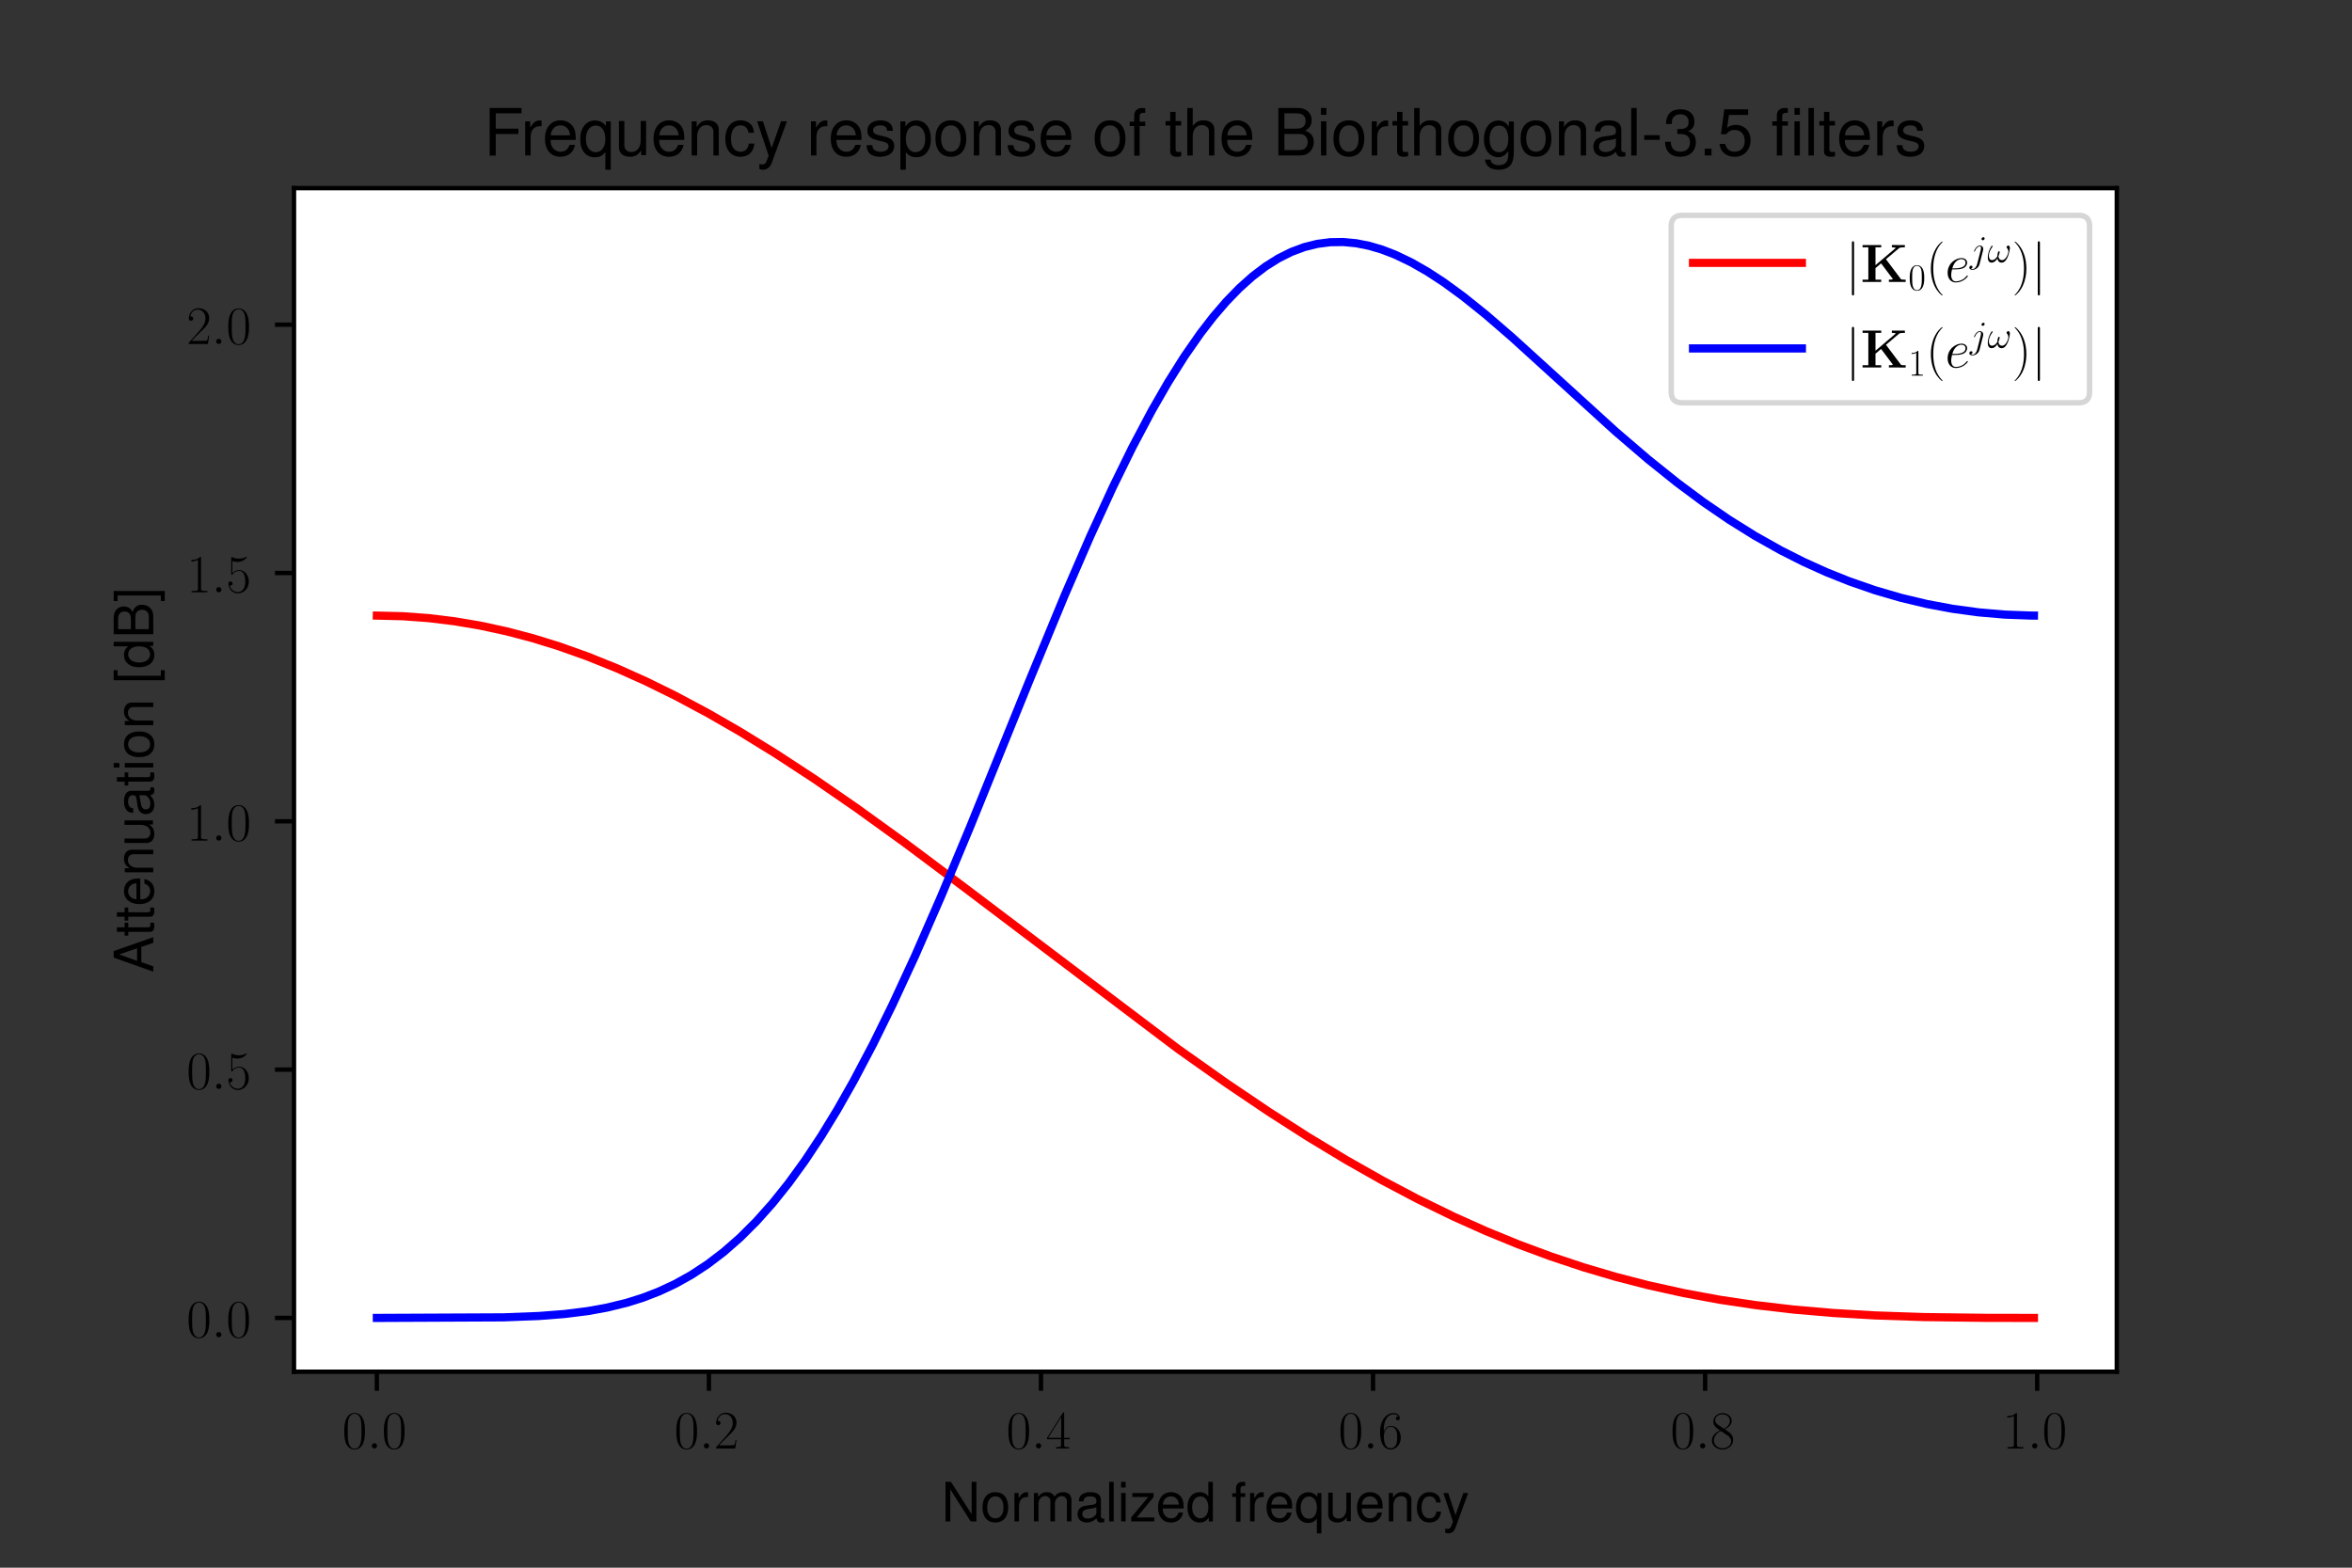 <?xml version="1.0" encoding="utf-8" standalone="no"?>
<!DOCTYPE svg PUBLIC "-//W3C//DTD SVG 1.1//EN"
  "http://www.w3.org/Graphics/SVG/1.1/DTD/svg11.dtd">
<!-- Created with matplotlib (https://matplotlib.org/) -->
<svg height="288pt" version="1.1" viewBox="0 0 432 288" width="432pt" xmlns="http://www.w3.org/2000/svg" xmlns:xlink="http://www.w3.org/1999/xlink">
 <rect x="0" y="0" width="432" height="288" fill="#333333" stroke="none"/>
 <defs>
  <style type="text/css">*{stroke-linecap:butt;stroke-linejoin:round;}</style>
 </defs>
 <g id="figure_1">
  <g id="patch_1">
   <path d="M 0 288 
L 432 288 
L 432 0 
L 0 0 
z
" style="fill:none;"/>
  </g>
  <g id="axes_1">
   <g id="patch_2">
    <path d="M 54 252 
L 388.8 252 
L 388.8 34.56 
L 54 34.56 
z
" style="fill:#ffffff;"/>
   </g>
   <g id="matplotlib.axis_1">
    <g id="xtick_1">
     <g id="line2d_1">
      <defs>
       <path d="M 0 0 
L 0 3.5 
" id="m67c01d36dc" style="stroke:#000000;stroke-width:0.8;"/>
      </defs>
      <g>
       <use style="stroke:#000000;stroke-width:0.8;" x="69.218" xlink:href="#m67c01d36dc" y="252"/>
      </g>
     </g>
     <g id="text_1">
      <!-- $\mathdefault{0.0}$ -->
      <g transform="translate(62.853 266.098)scale(0.1 -0.1)">
       <defs>
        <path d="M 42 31.641 
C 42 37.75 41.906 48.125 37.703 56.109 
C 34 63.109 28.094 65.594 22.906 65.594 
C 18.094 65.594 12 63.406 8.203 56.203 
C 4.203 48.719 3.797 39.438 3.797 31.641 
C 3.797 25.953 3.906 17.281 7 9.672 
C 11.297 -0.609 19 -2 22.906 -2 
C 27.5 -2 34.5 -0.109 38.594 9.375 
C 41.594 16.281 42 24.359 42 31.641 
z
M 22.906 -0.406 
C 16.5 -0.406 12.703 5.078 11.297 12.688 
C 10.203 18.562 10.203 27.156 10.203 32.75 
C 10.203 40.438 10.203 46.828 11.5 52.922 
C 13.406 61.391 19 64 22.906 64 
C 27 64 32.297 61.297 34.203 53.125 
C 35.5 47.438 35.594 40.734 35.594 32.75 
C 35.594 26.25 35.594 18.266 34.406 12.375 
C 32.297 1.484 26.406 -0.406 22.906 -0.406 
z
" id="CMR17-48"/>
        <path d="M 18.406 4.797 
C 18.406 7.688 16 9.672 13.594 9.672 
C 10.703 9.672 8.703 7.281 8.703 4.891 
C 8.703 2 11.094 0 13.5 0 
C 16.406 0 18.406 2.391 18.406 4.797 
z
" id="CMMI12-58"/>
       </defs>
       <use transform="scale(0.996)" xlink:href="#CMR17-48"/>
       <use transform="translate(45.69 0)scale(0.996)" xlink:href="#CMMI12-58"/>
       <use transform="translate(72.788 0)scale(0.996)" xlink:href="#CMR17-48"/>
      </g>
     </g>
    </g>
    <g id="xtick_2">
     <g id="line2d_2">
      <g>
       <use style="stroke:#000000;stroke-width:0.8;" x="130.21" xlink:href="#m67c01d36dc" y="252"/>
      </g>
     </g>
     <g id="text_2">
      <!-- $\mathdefault{0.2}$ -->
      <g transform="translate(123.845 266.098)scale(0.1 -0.1)">
       <defs>
        <path d="M 41.703 15.453 
L 39.906 15.453 
C 38.906 8.375 38.094 7.172 37.703 6.562 
C 37.203 5.766 30 5.766 28.594 5.766 
L 9.406 5.766 
C 13 9.672 20 16.75 28.5 24.953 
C 34.594 30.734 41.703 37.531 41.703 47.422 
C 41.703 59.219 32.297 66 21.797 66 
C 10.797 66 4.094 56.312 4.094 47.344 
C 4.094 43.438 7 42.938 8.203 42.938 
C 9.203 42.938 12.203 43.547 12.203 47.031 
C 12.203 50.109 9.594 51 8.203 51 
C 7.594 51 7 50.906 6.594 50.703 
C 8.5 59.219 14.297 63.406 20.406 63.406 
C 29.094 63.406 34.797 56.516 34.797 47.422 
C 34.797 38.734 29.703 31.25 24 24.75 
L 4.094 2.281 
L 4.094 0 
L 39.297 0 
z
" id="CMR17-50"/>
       </defs>
       <use transform="scale(0.996)" xlink:href="#CMR17-48"/>
       <use transform="translate(45.69 0)scale(0.996)" xlink:href="#CMMI12-58"/>
       <use transform="translate(72.788 0)scale(0.996)" xlink:href="#CMR17-50"/>
      </g>
     </g>
    </g>
    <g id="xtick_3">
     <g id="line2d_3">
      <g>
       <use style="stroke:#000000;stroke-width:0.8;" x="191.202" xlink:href="#m67c01d36dc" y="252"/>
      </g>
     </g>
     <g id="text_3">
      <!-- $\mathdefault{0.4}$ -->
      <g transform="translate(184.837 266.098)scale(0.1 -0.1)">
       <defs>
        <path d="M 33.594 64.406 
C 33.594 66.5 33.5 66.5 31.703 66.5 
L 2 19.594 
L 2 17 
L 27.797 17 
L 27.797 7.141 
C 27.797 3.5 27.594 2.5 20.594 2.5 
L 18.703 2.5 
L 18.703 0 
C 21.906 0 27.297 0 30.703 0 
C 34.094 0 39.5 0 42.703 0 
L 42.703 2.5 
L 40.797 2.5 
C 33.797 2.5 33.594 3.5 33.594 7.141 
L 33.594 17 
L 43.797 17 
L 43.797 19.594 
L 33.594 19.594 
z
M 28.094 57.859 
L 28.094 19.594 
L 4 19.594 
z
" id="CMR17-52"/>
       </defs>
       <use transform="scale(0.996)" xlink:href="#CMR17-48"/>
       <use transform="translate(45.69 0)scale(0.996)" xlink:href="#CMMI12-58"/>
       <use transform="translate(72.788 0)scale(0.996)" xlink:href="#CMR17-52"/>
      </g>
     </g>
    </g>
    <g id="xtick_4">
     <g id="line2d_4">
      <g>
       <use style="stroke:#000000;stroke-width:0.8;" x="252.194" xlink:href="#m67c01d36dc" y="252"/>
      </g>
     </g>
     <g id="text_4">
      <!-- $\mathdefault{0.6}$ -->
      <g transform="translate(245.829 266.098)scale(0.1 -0.1)">
       <defs>
        <path d="M 10.594 34 
C 10.594 57.656 21.797 63 28.297 63 
C 30.406 63 35.5 62.641 37.5 59 
C 35.906 59 32.906 59 32.906 55.516 
C 32.906 52.828 35.094 51.922 36.5 51.922 
C 37.406 51.922 40.094 52.312 40.094 55.625 
C 40.094 61.781 35.094 65.297 28.203 65.297 
C 16.297 65.297 3.797 52.969 3.797 31 
C 3.797 3.953 15.094 -2 23.094 -2 
C 32.797 -2 42 6.672 42 20.047 
C 42 32.516 33.906 41.594 23.703 41.594 
C 17.594 41.594 13.094 37.609 10.594 30.625 
z
M 23.094 0.391 
C 10.797 0.391 10.797 18.75 10.797 22.438 
C 10.797 29.625 14.203 40 23.5 40 
C 25.203 40 30.094 40 33.406 33.125 
C 35.203 29.219 35.203 25.141 35.203 20.141 
C 35.203 14.75 35.203 10.781 33.094 6.781 
C 30.906 2.672 27.703 0.391 23.094 0.391 
z
" id="CMR17-54"/>
       </defs>
       <use transform="scale(0.996)" xlink:href="#CMR17-48"/>
       <use transform="translate(45.69 0)scale(0.996)" xlink:href="#CMMI12-58"/>
       <use transform="translate(72.788 0)scale(0.996)" xlink:href="#CMR17-54"/>
      </g>
     </g>
    </g>
    <g id="xtick_5">
     <g id="line2d_5">
      <g>
       <use style="stroke:#000000;stroke-width:0.8;" x="313.186" xlink:href="#m67c01d36dc" y="252"/>
      </g>
     </g>
     <g id="text_5">
      <!-- $\mathdefault{0.8}$ -->
      <g transform="translate(306.821 266.098)scale(0.1 -0.1)">
       <defs>
        <path d="M 27.203 35.375 
C 33.5 38.547 39.906 43.328 39.906 50.984 
C 39.906 60.016 31.094 65.297 23 65.297 
C 13.906 65.297 5.906 58.734 5.906 49.688 
C 5.906 47.203 6.5 42.922 10.406 39.141 
C 11.406 38.156 15.594 35.172 18.297 33.281 
C 13.797 30.984 3.297 25.531 3.297 14.594 
C 3.297 4.359 13.094 -2 22.797 -2 
C 33.5 -2 42.5 5.656 42.5 15.781 
C 42.5 24.844 36.406 29.016 32.406 31.703 
z
M 14.094 44.094 
C 13.297 44.594 9.297 47.672 9.297 52.359 
C 9.297 58.422 15.594 63 22.797 63 
C 30.703 63 36.5 57.438 36.5 50.969 
C 36.5 41.703 26.094 36.422 25.594 36.422 
C 25.5 36.422 25.406 36.422 24.594 37.031 
z
M 32.5 23.734 
C 34 22.641 38.797 19.375 38.797 13.297 
C 38.797 5.953 31.406 0.391 23 0.391 
C 13.906 0.391 7 6.844 7 14.688 
C 7 22.547 13.094 29.094 20 32.188 
z
" id="CMR17-56"/>
       </defs>
       <use transform="scale(0.996)" xlink:href="#CMR17-48"/>
       <use transform="translate(45.69 0)scale(0.996)" xlink:href="#CMMI12-58"/>
       <use transform="translate(72.788 0)scale(0.996)" xlink:href="#CMR17-56"/>
      </g>
     </g>
    </g>
    <g id="xtick_6">
     <g id="line2d_6">
      <g>
       <use style="stroke:#000000;stroke-width:0.8;" x="374.177" xlink:href="#m67c01d36dc" y="252"/>
      </g>
     </g>
     <g id="text_6">
      <!-- $\mathdefault{1.0}$ -->
      <g transform="translate(367.812 266.098)scale(0.1 -0.1)">
       <defs>
        <path d="M 26.594 63.406 
C 26.594 65.5 26.5 65.5 25.094 65.5 
C 21.203 61.188 15.297 59.797 9.703 59.797 
C 9.406 59.797 8.906 59.797 8.797 59.5 
C 8.703 59.297 8.703 59.094 8.703 57 
C 11.797 57 17 57.594 21 59.984 
L 21 7.203 
C 21 3.688 20.797 2.5 12.203 2.5 
L 9.203 2.5 
L 9.203 0 
C 14 0 19 0 23.797 0 
C 28.594 0 33.594 0 38.406 0 
L 38.406 2.5 
L 35.406 2.5 
C 26.797 2.5 26.594 3.594 26.594 7.156 
z
" id="CMR17-49"/>
       </defs>
       <use transform="scale(0.996)" xlink:href="#CMR17-49"/>
       <use transform="translate(45.69 0)scale(0.996)" xlink:href="#CMMI12-58"/>
       <use transform="translate(72.788 0)scale(0.996)" xlink:href="#CMR17-48"/>
      </g>
     </g>
    </g>
    <g id="text_7">
     <!-- Normalized frequency -->
     <g transform="translate(172.907 279.503)scale(0.1 -0.1)">
      <defs>
       <path d="M 64.594 73 
L 55.797 73 
L 55.797 13.297 
L 17.703 73 
L 7.594 73 
L 7.594 -0.031 
L 16.406 -0.031 
L 16.406 59.172 
L 54.094 -0.031 
L 64.594 -0.031 
z
" id="Nimbus_Sans_L_Regular-78"/>
       <path d="M 27.203 54 
C 12.5 54 3.594 43.531 3.594 25.984 
C 3.594 8.453 12.406 -2 27.297 -2 
C 42 -2 51 8.453 51 25.594 
C 51 43.625 42.297 54 27.203 54 
z
M 27.297 46.281 
C 36.703 46.281 42.297 38.625 42.297 25.703 
C 42.297 13.453 36.5 5.703 27.297 5.703 
C 18 5.703 12.297 13.359 12.297 25.984 
C 12.297 38.531 18 46.281 27.297 46.281 
z
" id="Nimbus_Sans_L_Regular-111"/>
       <path d="M 6.906 52.484 
L 6.906 0 
L 15.297 0 
L 15.297 27.203 
C 15.297 34.703 17.203 39.609 21.203 42.5 
C 23.797 44.406 26.297 45 32.094 45 
L 32.094 53.625 
C 30.703 53.812 30 53.812 28.906 53.812 
C 23.5 53.812 19.406 50.625 14.594 42.906 
L 14.594 52.484 
z
" id="Nimbus_Sans_L_Regular-114"/>
       <path d="M 7 52.484 
L 7 0 
L 15.406 0 
L 15.406 32.953 
C 15.406 40.578 20.906 46.688 27.703 46.688 
C 33.906 46.688 37.406 42.875 37.406 36.156 
L 37.406 0 
L 45.797 0 
L 45.797 32.953 
C 45.797 40.578 51.297 46.688 58.094 46.688 
C 64.203 46.688 67.797 42.781 67.797 36.156 
L 67.797 0 
L 76.203 0 
L 76.203 39.375 
C 76.203 48.781 70.797 54 61 54 
C 54 54 49.797 51.891 44.906 45.984 
C 41.797 51.594 37.594 54 30.797 54 
C 23.797 54 19.203 51.391 14.703 45.078 
L 14.703 52.484 
z
" id="Nimbus_Sans_L_Regular-109"/>
       <path d="M 53.5 5.203 
C 52.594 5 52.203 5 51.703 5 
C 48.797 5 47.203 6.484 47.203 9.078 
L 47.203 39.766 
C 47.203 49.016 40.406 54 27.5 54 
C 19.906 54 13.594 51.812 10.094 47.906 
C 7.703 45.203 6.703 42.219 6.5 37.031 
L 14.906 37.031 
C 15.594 43.391 19.406 46.281 27.203 46.281 
C 34.703 46.281 38.906 43.484 38.906 38.516 
L 38.906 36.328 
C 38.906 32.828 36.797 31.344 30.203 30.547 
C 18.406 29.062 16.594 28.656 13.406 27.359 
C 7.297 24.875 4.203 20.188 4.203 13.422 
C 4.203 3.969 10.797 -2 21.406 -2 
C 28 -2 33.297 0.297 39.203 5.703 
C 39.797 0.391 42.406 -2 47.797 -2 
C 49.5 -2 50.797 -1.812 53.5 -1.094 
z
M 38.906 16.75 
C 38.906 13.953 38.094 12.266 35.594 9.984 
C 32.203 6.891 28.094 5.312 23.203 5.312 
C 16.703 5.312 12.906 8.391 12.906 13.656 
C 12.906 19.141 16.594 21.922 25.5 23.219 
C 34.297 24.406 36.094 24.812 38.906 26.094 
z
" id="Nimbus_Sans_L_Regular-97"/>
       <path d="M 15.203 73 
L 6.797 73 
L 6.797 -0.031 
L 15.203 -0.031 
z
" id="Nimbus_Sans_L_Regular-108"/>
       <path d="M 15 52.484 
L 6.703 52.484 
L 6.703 0 
L 15 0 
z
M 15 73 
L 6.594 73 
L 6.594 62.484 
L 15 62.484 
z
" id="Nimbus_Sans_L_Regular-105"/>
       <path d="M 44.297 52.312 
L 5.203 52.312 
L 5.203 45 
L 34.406 45 
L 3.094 7.516 
L 3.094 0 
L 45.703 0 
L 45.703 7.312 
L 13.203 7.312 
L 44.297 44.906 
z
" id="Nimbus_Sans_L_Regular-122"/>
       <path d="M 51.297 23.891 
C 51.297 31.781 50.703 36.531 49.203 40.375 
C 45.797 48.859 37.797 54 28 54 
C 13.406 54 4 42.844 4 25.703 
C 4 8.547 13.094 -2 27.797 -2 
C 39.797 -2 48.094 4.844 50.203 16.312 
L 41.797 16.312 
C 39.5 9.344 34.797 5.703 28.094 5.703 
C 22.797 5.703 18.297 8.125 15.5 12.578 
C 13.5 15.594 12.797 18.641 12.703 23.891 
z
M 12.906 31 
C 13.594 40.266 19.5 46.281 27.906 46.281 
C 36.094 46.281 42.406 39.531 42.406 31 
C 42.406 31 42.406 31 42.297 31 
z
" id="Nimbus_Sans_L_Regular-101"/>
       <path d="M 49.5 73 
L 41.203 73 
L 41.203 45.891 
C 37.703 51.188 32.094 54 25.094 54 
C 11.5 54 2.594 43.141 2.594 26.484 
C 2.594 8.844 11.297 -2 25.406 -2 
C 32.594 -2 37.594 0.703 42.094 7.203 
L 42.094 -0.031 
L 49.5 -0.031 
z
M 26.5 46.188 
C 35.5 46.188 41.203 38.234 41.203 25.797 
C 41.203 13.766 35.406 5.812 26.594 5.812 
C 17.406 5.812 11.297 13.859 11.297 26 
C 11.297 38.125 17.406 46.188 26.5 46.188 
z
" id="Nimbus_Sans_L_Regular-100"/>
       <path d="M 25.797 52 
L 17.094 52 
L 17.094 60.25 
C 17.094 63.781 19.094 65.594 22.906 65.594 
C 23.594 65.594 23.906 65.594 25.797 65.594 
L 25.797 72.5 
C 23.906 72.906 22.797 73 21.094 73 
C 13.406 73 8.797 68.562 8.797 60.984 
L 8.797 52 
L 1.797 52 
L 1.797 45.188 
L 8.797 45.188 
L 8.797 -0.406 
L 17.094 -0.406 
L 17.094 45.188 
L 25.797 45.188 
z
" id="Nimbus_Sans_L_Regular-102"/>
       <path d="M 49.5 -22 
L 49.5 52.328 
L 42.094 52.328 
L 42.094 45.297 
C 38.203 50.797 32.297 53.812 25.406 53.812 
C 11.594 53.812 2.594 42.422 2.594 24.891 
C 2.594 7.766 11.203 -2.812 25 -2.812 
C 32.297 -2.812 37.297 -0.219 41.203 5.5 
L 41.203 -22 
z
M 26.594 46 
C 35.5 46 41.203 37.922 41.203 25.188 
C 41.203 13.078 35.406 5 26.594 5 
C 17.406 5 11.297 13.172 11.297 25.5 
C 11.297 37.719 17.406 46 26.594 46 
z
" id="Nimbus_Sans_L_Regular-113"/>
       <path d="M 48.203 0.516 
L 48.203 53 
L 39.906 53 
L 39.906 23.109 
C 39.906 12.344 34.297 5.312 25.594 5.312 
C 19 5.312 14.797 9.328 14.797 15.672 
L 14.797 53 
L 6.5 53 
L 6.5 12.375 
C 6.5 3.625 13 -2 23.203 -2 
C 30.906 -2 35.797 0.703 40.703 7.625 
L 40.703 0.516 
z
" id="Nimbus_Sans_L_Regular-117"/>
       <path d="M 7 52.484 
L 7 0 
L 15.406 0 
L 15.406 28.953 
C 15.406 39.672 21 46.688 29.594 46.688 
C 36.203 46.688 40.406 42.672 40.406 36.359 
L 40.406 0 
L 48.703 0 
L 48.703 39.672 
C 48.703 48.391 42.203 54 32.094 54 
C 24.297 54 19.297 50.984 14.703 43.688 
L 14.703 52.484 
z
" id="Nimbus_Sans_L_Regular-110"/>
       <path d="M 47.094 34.938 
C 46.703 40.031 45.594 43.328 43.594 46.219 
C 40 51.109 33.703 54 26.406 54 
C 12.297 54 3.094 42.844 3.094 25.5 
C 3.094 8.656 12.094 -2 26.297 -2 
C 38.797 -2 46.703 5.469 47.703 18.234 
L 39.297 18.234 
C 37.906 9.875 33.594 5.703 26.5 5.703 
C 17.297 5.703 11.797 13.172 11.797 25.5 
C 11.797 38.531 17.203 46.281 26.297 46.281 
C 33.297 46.281 37.703 42.203 38.703 34.938 
z
" id="Nimbus_Sans_L_Regular-99"/>
       <path d="M 38.797 52.5 
L 24.297 11.531 
L 10.906 52.5 
L 2 52.5 
L 19.703 -0.328 
L 16.5 -8.656 
C 15.203 -12.375 13.297 -13.781 9.797 -13.781 
C 8.594 -13.781 7.203 -13.578 5.406 -13.172 
L 5.406 -20.703 
C 7.094 -21.594 8.797 -22 11 -22 
C 13.703 -22 16.594 -21.094 18.797 -19.484 
C 21.406 -17.578 22.906 -15.359 24.5 -11.141 
L 47.797 52.5 
z
" id="Nimbus_Sans_L_Regular-121"/>
      </defs>
      <use transform="scale(0.996)" xlink:href="#Nimbus_Sans_L_Regular-78"/>
      <use transform="translate(71.93 0)scale(0.996)" xlink:href="#Nimbus_Sans_L_Regular-111"/>
      <use transform="translate(127.322 0)scale(0.996)" xlink:href="#Nimbus_Sans_L_Regular-114"/>
      <use transform="translate(162.988 0)scale(0.996)" xlink:href="#Nimbus_Sans_L_Regular-109"/>
      <use transform="translate(245.976 0)scale(0.996)" xlink:href="#Nimbus_Sans_L_Regular-97"/>
      <use transform="translate(301.368 0)scale(0.996)" xlink:href="#Nimbus_Sans_L_Regular-108"/>
      <use transform="translate(323.484 0)scale(0.996)" xlink:href="#Nimbus_Sans_L_Regular-105"/>
      <use transform="translate(345.601 0)scale(0.996)" xlink:href="#Nimbus_Sans_L_Regular-122"/>
      <use transform="translate(393.921 0)scale(0.996)" xlink:href="#Nimbus_Sans_L_Regular-101"/>
      <use transform="translate(449.313 0)scale(0.996)" xlink:href="#Nimbus_Sans_L_Regular-100"/>
      <use transform="translate(532.4 0)scale(0.996)" xlink:href="#Nimbus_Sans_L_Regular-102"/>
      <use transform="translate(560.095 0)scale(0.996)" xlink:href="#Nimbus_Sans_L_Regular-114"/>
      <use transform="translate(593.27 0)scale(0.996)" xlink:href="#Nimbus_Sans_L_Regular-101"/>
      <use transform="translate(648.662 0)scale(0.996)" xlink:href="#Nimbus_Sans_L_Regular-113"/>
      <use transform="translate(704.053 0)scale(0.996)" xlink:href="#Nimbus_Sans_L_Regular-117"/>
      <use transform="translate(759.445 0)scale(0.996)" xlink:href="#Nimbus_Sans_L_Regular-101"/>
      <use transform="translate(814.837 0)scale(0.996)" xlink:href="#Nimbus_Sans_L_Regular-110"/>
      <use transform="translate(870.228 0)scale(0.996)" xlink:href="#Nimbus_Sans_L_Regular-99"/>
      <use transform="translate(920.041 0)scale(0.996)" xlink:href="#Nimbus_Sans_L_Regular-121"/>
     </g>
    </g>
   </g>
   <g id="matplotlib.axis_2">
    <g id="ytick_1">
     <g id="line2d_7">
      <defs>
       <path d="M 0 0 
L -3.5 0 
" id="md97892a356" style="stroke:#000000;stroke-width:0.8;"/>
      </defs>
      <g>
       <use style="stroke:#000000;stroke-width:0.8;" x="54" xlink:href="#md97892a356" y="242.116"/>
      </g>
     </g>
     <g id="text_8">
      <!-- $\mathdefault{0.0}$ -->
      <g transform="translate(34.27 245.666)scale(0.1 -0.1)">
       <use transform="scale(0.996)" xlink:href="#CMR17-48"/>
       <use transform="translate(45.69 0)scale(0.996)" xlink:href="#CMMI12-58"/>
       <use transform="translate(72.788 0)scale(0.996)" xlink:href="#CMR17-48"/>
      </g>
     </g>
    </g>
    <g id="ytick_2">
     <g id="line2d_8">
      <g>
       <use style="stroke:#000000;stroke-width:0.8;" x="54" xlink:href="#md97892a356" y="196.499"/>
      </g>
     </g>
     <g id="text_9">
      <!-- $\mathdefault{0.5}$ -->
      <g transform="translate(34.27 200.048)scale(0.1 -0.1)">
       <defs>
        <path d="M 11.406 57.688 
C 12.406 57.281 16.5 56 20.703 56 
C 30 56 35.094 61.109 38 64.062 
C 38 64.953 38 65.5 37.406 65.5 
C 37.297 65.5 37.094 65.5 36.297 65.047 
C 32.797 63.406 28.703 62.078 23.703 62.078 
C 20.703 62.078 16.203 62.484 11.297 64.672 
C 10.203 65.172 10 65.172 9.906 65.172 
C 9.406 65.172 9.297 65.062 9.297 63.078 
L 9.297 34.422 
C 9.297 32.641 9.297 32.141 10.297 32.141 
C 10.797 32.141 11 32.344 11.5 33.031 
C 14.703 37.516 19.094 39.406 24.094 39.406 
C 27.594 39.406 35.094 37.219 35.094 20.141 
C 35.094 16.953 35.094 11.172 32.094 6.578 
C 29.594 2.484 25.703 0.391 21.406 0.391 
C 14.797 0.391 8.094 5 6.297 12.719 
C 6.703 12.609 7.5 12.422 7.906 12.422 
C 9.203 12.422 11.703 13.125 11.703 16.219 
C 11.703 18.906 9.797 20 7.906 20 
C 5.594 20 4.094 18.594 4.094 15.797 
C 4.094 7.094 11 -2 21.594 -2 
C 31.906 -2 41.703 6.875 41.703 19.75 
C 41.703 31.719 33.906 41 24.203 41 
C 19.094 41 14.797 39.109 11.406 35.531 
z
" id="CMR17-53"/>
       </defs>
       <use transform="scale(0.996)" xlink:href="#CMR17-48"/>
       <use transform="translate(45.69 0)scale(0.996)" xlink:href="#CMMI12-58"/>
       <use transform="translate(72.788 0)scale(0.996)" xlink:href="#CMR17-53"/>
      </g>
     </g>
    </g>
    <g id="ytick_3">
     <g id="line2d_9">
      <g>
       <use style="stroke:#000000;stroke-width:0.8;" x="54" xlink:href="#md97892a356" y="150.881"/>
      </g>
     </g>
     <g id="text_10">
      <!-- $\mathdefault{1.0}$ -->
      <g transform="translate(34.27 154.43)scale(0.1 -0.1)">
       <use transform="scale(0.996)" xlink:href="#CMR17-49"/>
       <use transform="translate(45.69 0)scale(0.996)" xlink:href="#CMMI12-58"/>
       <use transform="translate(72.788 0)scale(0.996)" xlink:href="#CMR17-48"/>
      </g>
     </g>
    </g>
    <g id="ytick_4">
     <g id="line2d_10">
      <g>
       <use style="stroke:#000000;stroke-width:0.8;" x="54" xlink:href="#md97892a356" y="105.263"/>
      </g>
     </g>
     <g id="text_11">
      <!-- $\mathdefault{1.5}$ -->
      <g transform="translate(34.27 108.812)scale(0.1 -0.1)">
       <use transform="scale(0.996)" xlink:href="#CMR17-49"/>
       <use transform="translate(45.69 0)scale(0.996)" xlink:href="#CMMI12-58"/>
       <use transform="translate(72.788 0)scale(0.996)" xlink:href="#CMR17-53"/>
      </g>
     </g>
    </g>
    <g id="ytick_5">
     <g id="line2d_11">
      <g>
       <use style="stroke:#000000;stroke-width:0.8;" x="54" xlink:href="#md97892a356" y="59.645"/>
      </g>
     </g>
     <g id="text_12">
      <!-- $\mathdefault{2.0}$ -->
      <g transform="translate(34.27 63.194)scale(0.1 -0.1)">
       <use transform="scale(0.996)" xlink:href="#CMR17-50"/>
       <use transform="translate(45.69 0)scale(0.996)" xlink:href="#CMMI12-58"/>
       <use transform="translate(72.788 0)scale(0.996)" xlink:href="#CMR17-48"/>
      </g>
     </g>
    </g>
    <g id="text_13">
     <!-- Attenuation [dB] -->
     <g transform="translate(28.148 178.677)rotate(-90)scale(0.1 -0.1)">
      <defs>
       <path d="M 47.406 22 
L 54.906 0 
L 65.297 0 
L 39.703 73 
L 27.703 73 
L 1.703 0 
L 11.594 0 
L 19.297 22 
z
M 44.797 29.812 
L 21.594 29.812 
L 33.594 63 
z
" id="Nimbus_Sans_L_Regular-65"/>
       <path d="M 25.406 52.812 
L 16.797 52.812 
L 16.797 67 
L 8.5 67 
L 8.5 52.812 
L 1.406 52.812 
L 1.406 46 
L 8.5 46 
L 8.5 6.312 
C 8.5 1 12.094 -2 18.594 -2 
C 20.594 -2 22.594 -1.812 25.406 -1.297 
L 25.406 5.719 
C 24.297 5.406 23 5.312 21.406 5.312 
C 17.797 5.312 16.797 6.312 16.797 10.016 
L 16.797 46 
L 25.406 46 
z
" id="Nimbus_Sans_L_Regular-116"/>
       <path d="M 25 73 
L 6.406 73 
L 6.406 -21.203 
L 25 -21.203 
L 25 -14 
L 14.703 -14 
L 14.703 65.781 
L 25 65.781 
z
" id="Nimbus_Sans_L_Regular-91"/>
       <path d="M 7.906 0 
L 40.797 0 
C 47.703 0 52.797 1.891 56.703 6.062 
C 60.297 9.828 62.297 14.984 62.297 20.656 
C 62.297 29.391 58.297 34.641 49 38.219 
C 55.594 41.359 59.094 46.812 59.094 54.297 
C 59.094 59.641 57.094 64.406 53.297 67.844 
C 49.5 71.375 44.5 73 37.5 73 
L 7.906 73 
z
M 17.203 41.219 
L 17.203 64.781 
L 35.203 64.781 
C 40.406 64.781 43.297 64.062 45.797 62.141 
C 48.406 60.109 49.797 57.062 49.797 52.984 
C 49.797 49.031 48.406 45.891 45.797 43.844 
C 43.297 41.922 40.406 41.219 35.203 41.219 
z
M 17.203 8.219 
L 17.203 33 
L 39.906 33 
C 44.406 33 47.406 31.906 49.594 29.547 
C 51.797 27.266 53 24.109 53 20.562 
C 53 17.109 51.797 13.953 49.594 11.672 
C 47.406 9.297 44.406 8.219 39.906 8.219 
z
" id="Nimbus_Sans_L_Regular-66"/>
       <path d="M 2.297 -21.203 
L 20.906 -21.203 
L 20.906 73 
L 2.297 73 
L 2.297 65.781 
L 12.594 65.781 
L 12.594 -14 
L 2.297 -14 
z
" id="Nimbus_Sans_L_Regular-93"/>
      </defs>
      <use transform="scale(0.996)" xlink:href="#Nimbus_Sans_L_Regular-65"/>
      <use transform="translate(66.45 0)scale(0.996)" xlink:href="#Nimbus_Sans_L_Regular-116"/>
      <use transform="translate(94.145 0)scale(0.996)" xlink:href="#Nimbus_Sans_L_Regular-116"/>
      <use transform="translate(121.84 0)scale(0.996)" xlink:href="#Nimbus_Sans_L_Regular-101"/>
      <use transform="translate(177.232 0)scale(0.996)" xlink:href="#Nimbus_Sans_L_Regular-110"/>
      <use transform="translate(231.628 0)scale(0.996)" xlink:href="#Nimbus_Sans_L_Regular-117"/>
      <use transform="translate(287.019 0)scale(0.996)" xlink:href="#Nimbus_Sans_L_Regular-97"/>
      <use transform="translate(342.411 0)scale(0.996)" xlink:href="#Nimbus_Sans_L_Regular-116"/>
      <use transform="translate(370.106 0)scale(0.996)" xlink:href="#Nimbus_Sans_L_Regular-105"/>
      <use transform="translate(392.223 0)scale(0.996)" xlink:href="#Nimbus_Sans_L_Regular-111"/>
      <use transform="translate(447.615 0)scale(0.996)" xlink:href="#Nimbus_Sans_L_Regular-110"/>
      <use transform="translate(530.701 0)scale(0.996)" xlink:href="#Nimbus_Sans_L_Regular-91"/>
      <use transform="translate(558.397 0)scale(0.996)" xlink:href="#Nimbus_Sans_L_Regular-100"/>
      <use transform="translate(613.788 0)scale(0.996)" xlink:href="#Nimbus_Sans_L_Regular-66"/>
      <use transform="translate(680.238 0)scale(0.996)" xlink:href="#Nimbus_Sans_L_Regular-93"/>
     </g>
    </g>
   </g>
   <g id="line2d_12">
    <path clip-path="url(#pd45c0c6bda)" d="M 69.218 113.09 
L 73.983 113.206 
L 78.748 113.555 
L 83.513 114.136 
L 88.278 114.945 
L 93.043 115.979 
L 97.808 117.234 
L 102.573 118.705 
L 107.934 120.61 
L 113.294 122.77 
L 118.655 125.173 
L 124.016 127.808 
L 129.972 130.99 
L 135.928 134.42 
L 142.48 138.453 
L 149.627 143.129 
L 157.37 148.471 
L 166.305 154.922 
L 177.026 162.95 
L 216.337 192.67 
L 225.272 198.994 
L 233.015 204.222 
L 240.162 208.804 
L 247.31 213.124 
L 253.861 216.836 
L 260.413 220.294 
L 266.965 223.49 
L 272.921 226.159 
L 278.878 228.601 
L 284.834 230.814 
L 290.79 232.799 
L 296.746 234.56 
L 302.703 236.102 
L 309.254 237.555 
L 315.806 238.765 
L 322.358 239.749 
L 329.506 240.586 
L 336.653 241.202 
L 344.396 241.656 
L 353.331 241.958 
L 364.647 242.101 
L 373.582 242.116 
L 373.582 242.116 
" style="fill:none;stroke:#ff0000;stroke-linecap:square;stroke-width:1.5;"/>
   </g>
   <g id="line2d_13">
    <path clip-path="url(#pd45c0c6bda)" d="M 69.218 242.116 
L 92.448 242.011 
L 98.999 241.761 
L 103.764 241.389 
L 107.934 240.864 
L 111.507 240.217 
L 115.081 239.343 
L 118.059 238.409 
L 121.037 237.26 
L 124.016 235.868 
L 126.994 234.207 
L 129.972 232.252 
L 132.95 229.979 
L 135.928 227.369 
L 138.906 224.402 
L 141.884 221.065 
L 144.862 217.346 
L 147.84 213.241 
L 150.819 208.748 
L 153.797 203.871 
L 156.775 198.62 
L 160.349 191.846 
L 163.922 184.59 
L 168.092 175.579 
L 172.857 164.674 
L 178.217 151.828 
L 188.939 125.367 
L 195.49 109.511 
L 200.255 98.515 
L 204.425 89.439 
L 207.998 82.159 
L 211.572 75.412 
L 214.55 70.237 
L 217.528 65.5 
L 220.507 61.223 
L 222.889 58.145 
L 225.272 55.378 
L 227.654 52.927 
L 230.037 50.793 
L 232.419 48.977 
L 234.802 47.475 
L 237.184 46.284 
L 239.567 45.395 
L 241.949 44.802 
L 244.332 44.494 
L 246.714 44.46 
L 249.096 44.686 
L 251.479 45.159 
L 253.861 45.862 
L 256.244 46.782 
L 259.222 48.208 
L 262.2 49.912 
L 265.178 51.858 
L 268.752 54.467 
L 272.921 57.813 
L 277.686 61.929 
L 284.834 68.426 
L 296.746 79.269 
L 302.703 84.375 
L 308.063 88.672 
L 312.828 92.217 
L 317.593 95.48 
L 322.358 98.451 
L 327.123 101.128 
L 331.293 103.231 
L 335.462 105.115 
L 339.631 106.784 
L 344.396 108.437 
L 349.161 109.827 
L 353.926 110.963 
L 358.691 111.851 
L 363.456 112.498 
L 368.221 112.907 
L 372.986 113.083 
L 373.582 113.088 
L 373.582 113.088 
" style="fill:none;stroke:#0000ff;stroke-linecap:square;stroke-width:1.5;"/>
   </g>
   <g id="patch_3">
    <path d="M 54 252 
L 54 34.56 
" style="fill:none;stroke:#000000;stroke-linecap:square;stroke-linejoin:miter;stroke-width:0.8;"/>
   </g>
   <g id="patch_4">
    <path d="M 388.8 252 
L 388.8 34.56 
" style="fill:none;stroke:#000000;stroke-linecap:square;stroke-linejoin:miter;stroke-width:0.8;"/>
   </g>
   <g id="patch_5">
    <path d="M 54 252 
L 388.8 252 
" style="fill:none;stroke:#000000;stroke-linecap:square;stroke-linejoin:miter;stroke-width:0.8;"/>
   </g>
   <g id="patch_6">
    <path d="M 54 34.56 
L 388.8 34.56 
" style="fill:none;stroke:#000000;stroke-linecap:square;stroke-linejoin:miter;stroke-width:0.8;"/>
   </g>
   <g id="text_14">
    <!-- Frequency response of the Biorthogonal-3.5 filters -->
    <g transform="translate(88.867 28.56)scale(0.12 -0.12)">
     <defs>
      <path d="M 18.297 33 
L 53.094 33 
L 53.094 41.219 
L 18.297 41.219 
L 18.297 64.781 
L 57.906 64.781 
L 57.906 73 
L 9 73 
L 9 -0.219 
L 18.297 -0.219 
z
" id="Nimbus_Sans_L_Regular-70"/>
      <path d="M 43.797 37.922 
C 43.703 48.203 36.906 54 24.797 54 
C 12.594 54 4.703 47.719 4.703 38.062 
C 4.703 29.891 8.906 26.016 21.297 23.031 
L 29.094 21.141 
C 34.906 19.734 37.203 17.656 37.203 13.875 
C 37.203 9 32.297 5.703 25 5.703 
C 20.5 5.703 16.703 7 14.594 9.188 
C 13.297 10.688 12.703 12.172 12.203 15.844 
L 3.406 15.844 
C 3.797 3.766 10.594 -2 24.297 -2 
C 37.5 -2 45.906 4.453 45.906 14.516 
C 45.906 22.281 41.5 26.578 31.094 29.062 
L 23.094 30.953 
C 16.297 32.531 13.406 34.734 13.406 38.406 
C 13.406 43.188 17.703 46.281 24.5 46.281 
C 31.203 46.281 34.797 43.391 35 37.922 
z
" id="Nimbus_Sans_L_Regular-115"/>
      <path d="M 5.406 -22 
L 13.797 -22 
L 13.797 5 
C 18.203 -0.422 23.094 -2.812 29.906 -2.812 
C 43.406 -2.812 52.297 8.156 52.297 24.984 
C 52.297 42.719 43.703 53.812 29.797 53.812 
C 22.703 53.812 17 50.594 13.094 44.391 
L 13.094 52.328 
L 5.406 52.328 
z
M 28.406 46 
C 37.594 46 43.594 37.812 43.594 25.188 
C 43.594 13.172 37.5 5 28.406 5 
C 19.594 5 13.797 13.078 13.797 25.5 
C 13.797 37.922 19.594 46 28.406 46 
z
" id="Nimbus_Sans_L_Regular-112"/>
      <path d="M 7 73 
L 7 -0.031 
L 15.297 -0.031 
L 15.297 28.938 
C 15.297 39.672 20.906 46.688 29.5 46.688 
C 32.203 46.688 34.906 45.781 36.906 44.281 
C 39.297 42.578 40.297 40.062 40.297 36.359 
L 40.297 -0.031 
L 48.594 -0.031 
L 48.594 39.656 
C 48.594 48.484 42.297 54 32.094 54 
C 24.703 54 20.203 51.688 15.297 45.281 
L 15.297 73 
z
" id="Nimbus_Sans_L_Regular-104"/>
      <path d="M 41.203 52.203 
L 41.203 44.594 
C 37 50.812 31.906 53.719 25.203 53.719 
C 11.906 53.719 2.906 42.062 2.906 25 
C 2.906 16.375 5.203 9.344 9.5 4.312 
C 13.406 -0.109 19 -2.703 24.5 -2.703 
C 31.094 -2.703 35.703 0.094 40.406 6.703 
L 40.406 4.031 
C 40.406 -3 39.5 -7.266 37.406 -10.141 
C 35.203 -13.188 30.906 -14.984 25.797 -14.984 
C 22 -14.984 18.594 -14 16.297 -12.234 
C 14.406 -10.75 13.594 -9.375 13.094 -6.344 
L 4.594 -6.344 
C 5.5 -16.141 13.203 -22 25.5 -22 
C 33.297 -22 40 -19.484 43.406 -15.297 
C 47.406 -10.484 48.906 -3.891 48.906 8.406 
L 48.906 52.203 
z
M 26.094 46 
C 35.094 46 40.406 38.359 40.406 25.203 
C 40.406 12.625 35 5 26.203 5 
C 17.094 5 11.594 12.75 11.594 25.5 
C 11.594 38.156 17.203 46 26.094 46 
z
" id="Nimbus_Sans_L_Regular-103"/>
      <path d="M 28.406 31.203 
L 4.594 31.203 
L 4.594 24 
L 28.406 24 
z
" id="Nimbus_Sans_L_Regular-45"/>
      <path d="M 22.094 33 
L 23.203 33 
L 26.906 33 
C 36.594 33 41.594 28.594 41.594 20.062 
C 41.594 11.125 36.094 5.812 26.906 5.812 
C 17.297 5.812 12.594 10.641 12 21.016 
L 3.203 21.016 
C 3.594 15.281 4.594 11.562 6.297 8.344 
C 9.906 1.516 16.906 -2 26.594 -2 
C 41.203 -2 50.594 6.734 50.594 20.203 
C 50.594 29.25 47.094 34.281 38.594 37.203 
C 45.203 39.781 48.5 44.719 48.5 51.734 
C 48.5 63.781 40.406 71 26.906 71 
C 12.594 71 5 63.281 4.703 48.359 
L 13.5 48.359 
C 13.594 52.594 14 54.953 15.094 57.109 
C 17.094 60.938 21.5 63.297 27 63.297 
C 34.797 63.297 39.5 58.75 39.5 51.359 
C 39.5 46.422 37.703 43.453 33.797 41.891 
C 31.406 40.906 28.297 40.5 22.094 40.5 
z
" id="Nimbus_Sans_L_Regular-51"/>
      <path d="M 19.094 10.422 
L 8.703 10.422 
L 8.703 0 
L 19.094 0 
z
" id="Nimbus_Sans_L_Regular-46"/>
      <path d="M 47.594 71 
L 11 71 
L 5.703 32.594 
L 13.797 32.594 
C 17.906 37.484 21.297 39.188 26.797 39.188 
C 36.297 39.188 42.297 32.688 42.297 22.203 
C 42.297 12 36.406 5.812 26.797 5.812 
C 19.094 5.812 14.406 9.703 12.297 17.703 
L 3.5 17.703 
C 4.703 11.906 5.703 9.094 7.797 6.484 
C 11.797 1.094 19 -2 27 -2 
C 41.297 -2 51.297 8.391 51.297 23.391 
C 51.297 37.406 42 47 28.406 47 
C 23.406 47 19.406 45.703 15.297 42.688 
L 18.094 62.297 
L 47.594 62.297 
z
" id="Nimbus_Sans_L_Regular-53"/>
      <path d="M 25.203 52.484 
L 16.5 52.484 
L 16.5 60.453 
C 16.5 63.859 18.5 65.594 22.297 65.594 
C 23 65.594 23.297 65.594 25.203 65.594 
L 25.203 72.797 
C 23.297 72.969 22.203 73 20.5 73 
C 12.797 73 8.203 68.656 8.203 61.266 
L 8.203 52.484 
L 1.203 52.484 
L 1.203 45.672 
L 8.203 45.672 
L 8.203 0 
L 16.5 0 
L 16.5 45.672 
L 25.203 45.672 
z
M 43.594 52.484 
L 35.297 52.484 
L 35.297 0 
L 43.594 0 
z
M 43.594 73 
L 35.297 73 
L 35.297 62.484 
L 43.594 62.484 
z
" id="Nimbus_Sans_L_Regular-2"/>
     </defs>
     <use transform="scale(0.996)" xlink:href="#Nimbus_Sans_L_Regular-70"/>
     <use transform="translate(56.389 0)scale(0.996)" xlink:href="#Nimbus_Sans_L_Regular-114"/>
     <use transform="translate(89.564 0)scale(0.996)" xlink:href="#Nimbus_Sans_L_Regular-101"/>
     <use transform="translate(144.956 0)scale(0.996)" xlink:href="#Nimbus_Sans_L_Regular-113"/>
     <use transform="translate(200.347 0)scale(0.996)" xlink:href="#Nimbus_Sans_L_Regular-117"/>
     <use transform="translate(255.739 0)scale(0.996)" xlink:href="#Nimbus_Sans_L_Regular-101"/>
     <use transform="translate(311.131 0)scale(0.996)" xlink:href="#Nimbus_Sans_L_Regular-110"/>
     <use transform="translate(366.523 0)scale(0.996)" xlink:href="#Nimbus_Sans_L_Regular-99"/>
     <use transform="translate(416.336 0)scale(0.996)" xlink:href="#Nimbus_Sans_L_Regular-121"/>
     <use transform="translate(493.844 0)scale(0.996)" xlink:href="#Nimbus_Sans_L_Regular-114"/>
     <use transform="translate(527.019 0)scale(0.996)" xlink:href="#Nimbus_Sans_L_Regular-101"/>
     <use transform="translate(582.411 0)scale(0.996)" xlink:href="#Nimbus_Sans_L_Regular-115"/>
     <use transform="translate(632.224 0)scale(0.996)" xlink:href="#Nimbus_Sans_L_Regular-112"/>
     <use transform="translate(687.616 0)scale(0.996)" xlink:href="#Nimbus_Sans_L_Regular-111"/>
     <use transform="translate(743.008 0)scale(0.996)" xlink:href="#Nimbus_Sans_L_Regular-110"/>
     <use transform="translate(798.399 0)scale(0.996)" xlink:href="#Nimbus_Sans_L_Regular-115"/>
     <use transform="translate(848.212 0)scale(0.996)" xlink:href="#Nimbus_Sans_L_Regular-101"/>
     <use transform="translate(931.299 0)scale(0.996)" xlink:href="#Nimbus_Sans_L_Regular-111"/>
     <use transform="translate(986.691 0)scale(0.996)" xlink:href="#Nimbus_Sans_L_Regular-102"/>
     <use transform="translate(1042.081 0)scale(0.996)" xlink:href="#Nimbus_Sans_L_Regular-116"/>
     <use transform="translate(1069.776 0)scale(0.996)" xlink:href="#Nimbus_Sans_L_Regular-104"/>
     <use transform="translate(1125.168 0)scale(0.996)" xlink:href="#Nimbus_Sans_L_Regular-101"/>
     <use transform="translate(1208.255 0)scale(0.996)" xlink:href="#Nimbus_Sans_L_Regular-66"/>
     <use transform="translate(1274.705 0)scale(0.996)" xlink:href="#Nimbus_Sans_L_Regular-105"/>
     <use transform="translate(1296.822 0)scale(0.996)" xlink:href="#Nimbus_Sans_L_Regular-111"/>
     <use transform="translate(1352.213 0)scale(0.996)" xlink:href="#Nimbus_Sans_L_Regular-114"/>
     <use transform="translate(1389.373 0)scale(0.996)" xlink:href="#Nimbus_Sans_L_Regular-116"/>
     <use transform="translate(1417.068 0)scale(0.996)" xlink:href="#Nimbus_Sans_L_Regular-104"/>
     <use transform="translate(1472.46 0)scale(0.996)" xlink:href="#Nimbus_Sans_L_Regular-111"/>
     <use transform="translate(1527.851 0)scale(0.996)" xlink:href="#Nimbus_Sans_L_Regular-103"/>
     <use transform="translate(1583.243 0)scale(0.996)" xlink:href="#Nimbus_Sans_L_Regular-111"/>
     <use transform="translate(1638.635 0)scale(0.996)" xlink:href="#Nimbus_Sans_L_Regular-110"/>
     <use transform="translate(1694.026 0)scale(0.996)" xlink:href="#Nimbus_Sans_L_Regular-97"/>
     <use transform="translate(1749.418 0)scale(0.996)" xlink:href="#Nimbus_Sans_L_Regular-108"/>
     <use transform="translate(1771.535 0)scale(0.996)" xlink:href="#Nimbus_Sans_L_Regular-45"/>
     <use transform="translate(1804.71 0)scale(0.996)" xlink:href="#Nimbus_Sans_L_Regular-51"/>
     <use transform="translate(1860.102 0)scale(0.996)" xlink:href="#Nimbus_Sans_L_Regular-46"/>
     <use transform="translate(1887.797 0)scale(0.996)" xlink:href="#Nimbus_Sans_L_Regular-53"/>
     <use transform="translate(1970.884 0)scale(0.996)" xlink:href="#Nimbus_Sans_L_Regular-2"/>
     <use transform="translate(2020.697 0)scale(0.996)" xlink:href="#Nimbus_Sans_L_Regular-108"/>
     <use transform="translate(2042.814 0)scale(0.996)" xlink:href="#Nimbus_Sans_L_Regular-116"/>
     <use transform="translate(2070.509 0)scale(0.996)" xlink:href="#Nimbus_Sans_L_Regular-101"/>
     <use transform="translate(2125.901 0)scale(0.996)" xlink:href="#Nimbus_Sans_L_Regular-114"/>
     <use transform="translate(2159.076 0)scale(0.996)" xlink:href="#Nimbus_Sans_L_Regular-115"/>
    </g>
   </g>
   <g id="legend_1">
    <g id="patch_7">
     <path d="M 308.961 74.001 
L 381.8 74.001 
Q 383.8 74.001 383.8 72.001 
L 383.8 41.56 
Q 383.8 39.56 381.8 39.56 
L 308.961 39.56 
Q 306.961 39.56 306.961 41.56 
L 306.961 72.001 
Q 306.961 74.001 308.961 74.001 
z
" style="fill:#ffffff;opacity:0.8;stroke:#cccccc;stroke-linejoin:miter;"/>
    </g>
    <g id="line2d_14">
     <path d="M 310.961 48.29 
L 330.961 48.29 
" style="fill:none;stroke:#ff0000;stroke-linecap:square;stroke-width:1.5;"/>
    </g>
    <g id="line2d_15"/>
    <g id="text_15">
     <!-- $|{\mathbf K}_0(e^{j\omega})|$ -->
     <g transform="translate(338.961 51.79)scale(0.1 -0.1)">
      <defs>
       <path d="M 15.906 71.406 
C 15.906 73.203 15.906 75 13.906 75 
C 11.906 75 11.906 73.203 11.906 71.406 
L 11.906 -21.406 
C 11.906 -23.203 11.906 -25 13.906 -25 
C 15.906 -25 15.906 -23.203 15.906 -21.406 
z
" id="CMSY10-106"/>
       <path d="M 46.906 41.859 
L 70.703 61.938 
C 72 63.031 72.906 63.828 81.797 63.828 
L 81.797 68 
C 75.797 68 75.594 68 71.094 68 
C 68.094 68 60.297 68 57.797 68.109 
L 57.797 63.828 
C 60 63.828 62.406 63.828 65 62.734 
L 65 62.641 
L 27.594 30.922 
L 27.594 63.828 
L 38.203 63.828 
L 38.203 68 
C 35.297 68 24.594 68 21 68 
C 17.406 68 6.703 68 3.797 68 
L 3.797 63.828 
L 14.406 63.828 
L 14.406 4.172 
L 3.797 4.172 
L 3.797 0 
C 6.703 0 17.406 0 21 0 
C 24.594 0 35.297 0 38.203 0 
L 38.203 4.172 
L 27.594 4.172 
L 27.594 25.453 
L 37.906 34.203 
L 58.797 6.469 
C 59 6.172 59.406 5.672 59.406 5.266 
C 59.406 4.172 54.5 4.172 52.297 4.172 
L 52.297 0 
C 55.5 0 64.797 0 68.594 0 
C 71.594 0 81 0 83.297 -0.094 
L 83.297 4.172 
L 80.594 4.172 
C 75.203 4.172 74.797 4.672 73.797 6.062 
z
" id="CMBX12-75"/>
       <path d="M 30.594 -24.391 
C 30.594 -24.297 30.594 -24.094 30.297 -23.797 
C 25.703 -19.125 13.406 -6.359 13.406 24.703 
C 13.406 55.766 25.5 68.422 30.406 73.391 
C 30.406 73.5 30.594 73.703 30.594 74 
C 30.594 74.297 30.297 74.5 29.906 74.5 
C 28.797 74.5 20.297 67.125 15.406 56.156 
C 10.406 45.109 9 34.359 9 24.812 
C 9 17.625 9.703 5.484 15.703 -7.359 
C 20.5 -17.734 28.703 -25 29.906 -25 
C 30.406 -25 30.594 -24.797 30.594 -24.391 
z
" id="CMR17-40"/>
       <path d="M 17.906 23.109 
C 20.594 23.109 27.406 23.109 32.203 24.922 
C 39.797 27.859 40.5 33.719 40.5 35.531 
C 40.5 39.969 36.703 44 30.094 44 
C 19.594 44 4.5 34.531 4.5 16.766 
C 4.5 6.281 10.5 -1 19.594 -1 
C 33.203 -1 41.797 9.516 41.797 10.812 
C 41.797 11.406 41.203 11.906 40.797 11.906 
C 40.5 11.906 40.406 11.812 39.5 10.922 
C 33.094 2.484 23.594 1 19.797 1 
C 14.094 1 11.094 5.469 11.094 12.844 
C 11.094 14.234 11.094 16.734 12.594 23.109 
z
M 13.094 25 
C 17.406 40.5 26.906 42.016 30.094 42.016 
C 34.5 42.016 37.5 39.406 37.5 35.578 
C 37.5 25 21.5 25 17.297 25 
z
" id="CMMI12-101"/>
       <path d="M 35 31.688 
C 35.406 33.297 35.406 34.672 35.406 35.078 
C 35.406 40.828 31.094 44 26.594 44 
C 16.5 44 11.094 29.516 11.094 28.828 
C 11.094 28.328 11.5 27.938 12.094 27.938 
C 12.906 27.938 13 28.328 13.5 29.312 
C 17.5 38.938 22.5 42.016 26.297 42.016 
C 28.406 42.016 29.5 40.906 29.5 37.453 
C 29.5 35.078 29.203 34.078 28.797 32.297 
L 19.297 -5.109 
C 17.406 -12.438 12.703 -18 7.203 -18 
C 6.797 -18 4.703 -18 2.797 -17 
C 5.203 -16.5 7.094 -14.625 7.094 -12.25 
C 7.094 -10.656 5.906 -9.062 3.703 -9.062 
C 1.094 -9.062 -1.297 -11.25 -1.297 -14.234 
C -1.297 -18.297 3.094 -20 7.203 -20 
C 14.094 -20 23.203 -14.938 25.703 -5 
z
M 39.094 62.703 
C 39.094 65.203 37 66 35.797 66 
C 33.094 66 30.797 63.406 30.797 61.203 
C 30.797 59.719 32 57.922 34.203 57.922 
C 36.5 57.922 39.094 60.109 39.094 62.703 
z
" id="CMMI12-106"/>
       <path d="M 59.406 37.422 
C 59.406 40.312 58.594 44 55.094 44 
C 53.094 44 50.797 41.516 50.797 39.516 
C 50.797 38.625 51.203 38.031 52 37.125 
C 53.5 35.438 55.406 32.75 55.406 28.078 
C 55.406 24.484 53.203 18.812 51.594 15.734 
C 48.797 10.25 44.203 5.578 39 5.578 
C 32.703 5.578 30.297 9.609 29.203 15.234 
C 30.297 17.859 32.594 24.375 32.594 27 
C 32.594 28.094 32.203 29 30.906 29 
C 30.203 29 29.406 28.609 28.906 27.797 
C 27.5 25.594 26.203 17.641 26.297 15.531 
C 24.406 11.812 19 5.578 12.594 5.578 
C 5.906 5.578 4.094 11.453 4.094 17.125 
C 4.094 27.469 10.594 36.531 12.406 39.016 
C 13.406 40.516 14.094 41.516 14.094 41.703 
C 14.094 42.406 13.703 43.5 12.797 43.5 
C 11.203 43.5 10.703 42.203 9.906 41.016 
C 4.797 33.141 1.203 22.094 1.203 12.547 
C 1.203 6.375 3.5 -1 11 -1 
C 19.297 -1 24.5 6.109 26.594 9.906 
C 27.406 4.297 30.406 -1 37.703 -1 
C 45.297 -1 50.094 5.672 53.703 13.734 
C 56.297 19.516 59.406 31.953 59.406 37.422 
z
" id="CMMI12-33"/>
       <path d="M 26.297 24.703 
C 26.297 31.875 25.594 44.016 19.594 56.859 
C 14.797 67.234 6.594 74.5 5.406 74.5 
C 5.094 74.5 4.703 74.391 4.703 73.891 
C 4.703 73.703 4.797 73.594 4.906 73.391 
C 9.703 68.406 21.906 55.75 21.906 24.75 
C 21.906 -6.359 9.797 -19.016 4.906 -24.016 
C 4.797 -24.203 4.703 -24.312 4.703 -24.5 
C 4.703 -25 5.094 -25 5.406 -25 
C 6.5 -25 15 -17.625 19.906 -6.656 
C 24.906 4.391 26.297 15.141 26.297 24.703 
z
" id="CMR17-41"/>
      </defs>
      <use transform="scale(0.996)" xlink:href="#CMSY10-106"/>
      <use transform="translate(27.674 0)scale(0.996)" xlink:href="#CMBX12-75"/>
      <use transform="translate(115.424 -14.944)scale(0.697)" xlink:href="#CMR17-48"/>
      <use transform="translate(147.905 0)scale(0.996)" xlink:href="#CMR17-40"/>
      <use transform="translate(183.186 0)scale(0.996)" xlink:href="#CMMI12-101"/>
      <use transform="translate(228.398 36.154)scale(0.697)" xlink:href="#CMMI12-106"/>
      <use transform="translate(260.571 36.154)scale(0.697)" xlink:href="#CMMI12-33"/>
      <use transform="translate(306.092 0)scale(0.996)" xlink:href="#CMR17-41"/>
      <use transform="translate(341.373 0)scale(0.996)" xlink:href="#CMSY10-106"/>
     </g>
    </g>
    <g id="line2d_16">
     <path d="M 310.961 64.011 
L 330.961 64.011 
" style="fill:none;stroke:#0000ff;stroke-linecap:square;stroke-width:1.5;"/>
    </g>
    <g id="line2d_17"/>
    <g id="text_16">
     <!-- $|{\mathbf K}_1(e^{j\omega})|$ -->
     <g transform="translate(338.961 67.511)scale(0.1 -0.1)">
      <use transform="scale(0.996)" xlink:href="#CMSY10-106"/>
      <use transform="translate(27.674 0)scale(0.996)" xlink:href="#CMBX12-75"/>
      <use transform="translate(115.424 -14.944)scale(0.697)" xlink:href="#CMR17-49"/>
      <use transform="translate(147.905 0)scale(0.996)" xlink:href="#CMR17-40"/>
      <use transform="translate(183.186 0)scale(0.996)" xlink:href="#CMMI12-101"/>
      <use transform="translate(228.398 36.154)scale(0.697)" xlink:href="#CMMI12-106"/>
      <use transform="translate(260.571 36.154)scale(0.697)" xlink:href="#CMMI12-33"/>
      <use transform="translate(306.092 0)scale(0.996)" xlink:href="#CMR17-41"/>
      <use transform="translate(341.373 0)scale(0.996)" xlink:href="#CMSY10-106"/>
     </g>
    </g>
   </g>
  </g>
 </g>
 <defs>
  <clipPath id="pd45c0c6bda">
   <rect height="217.44" width="334.8" x="54" y="34.56"/>
  </clipPath>
 </defs>
</svg>
